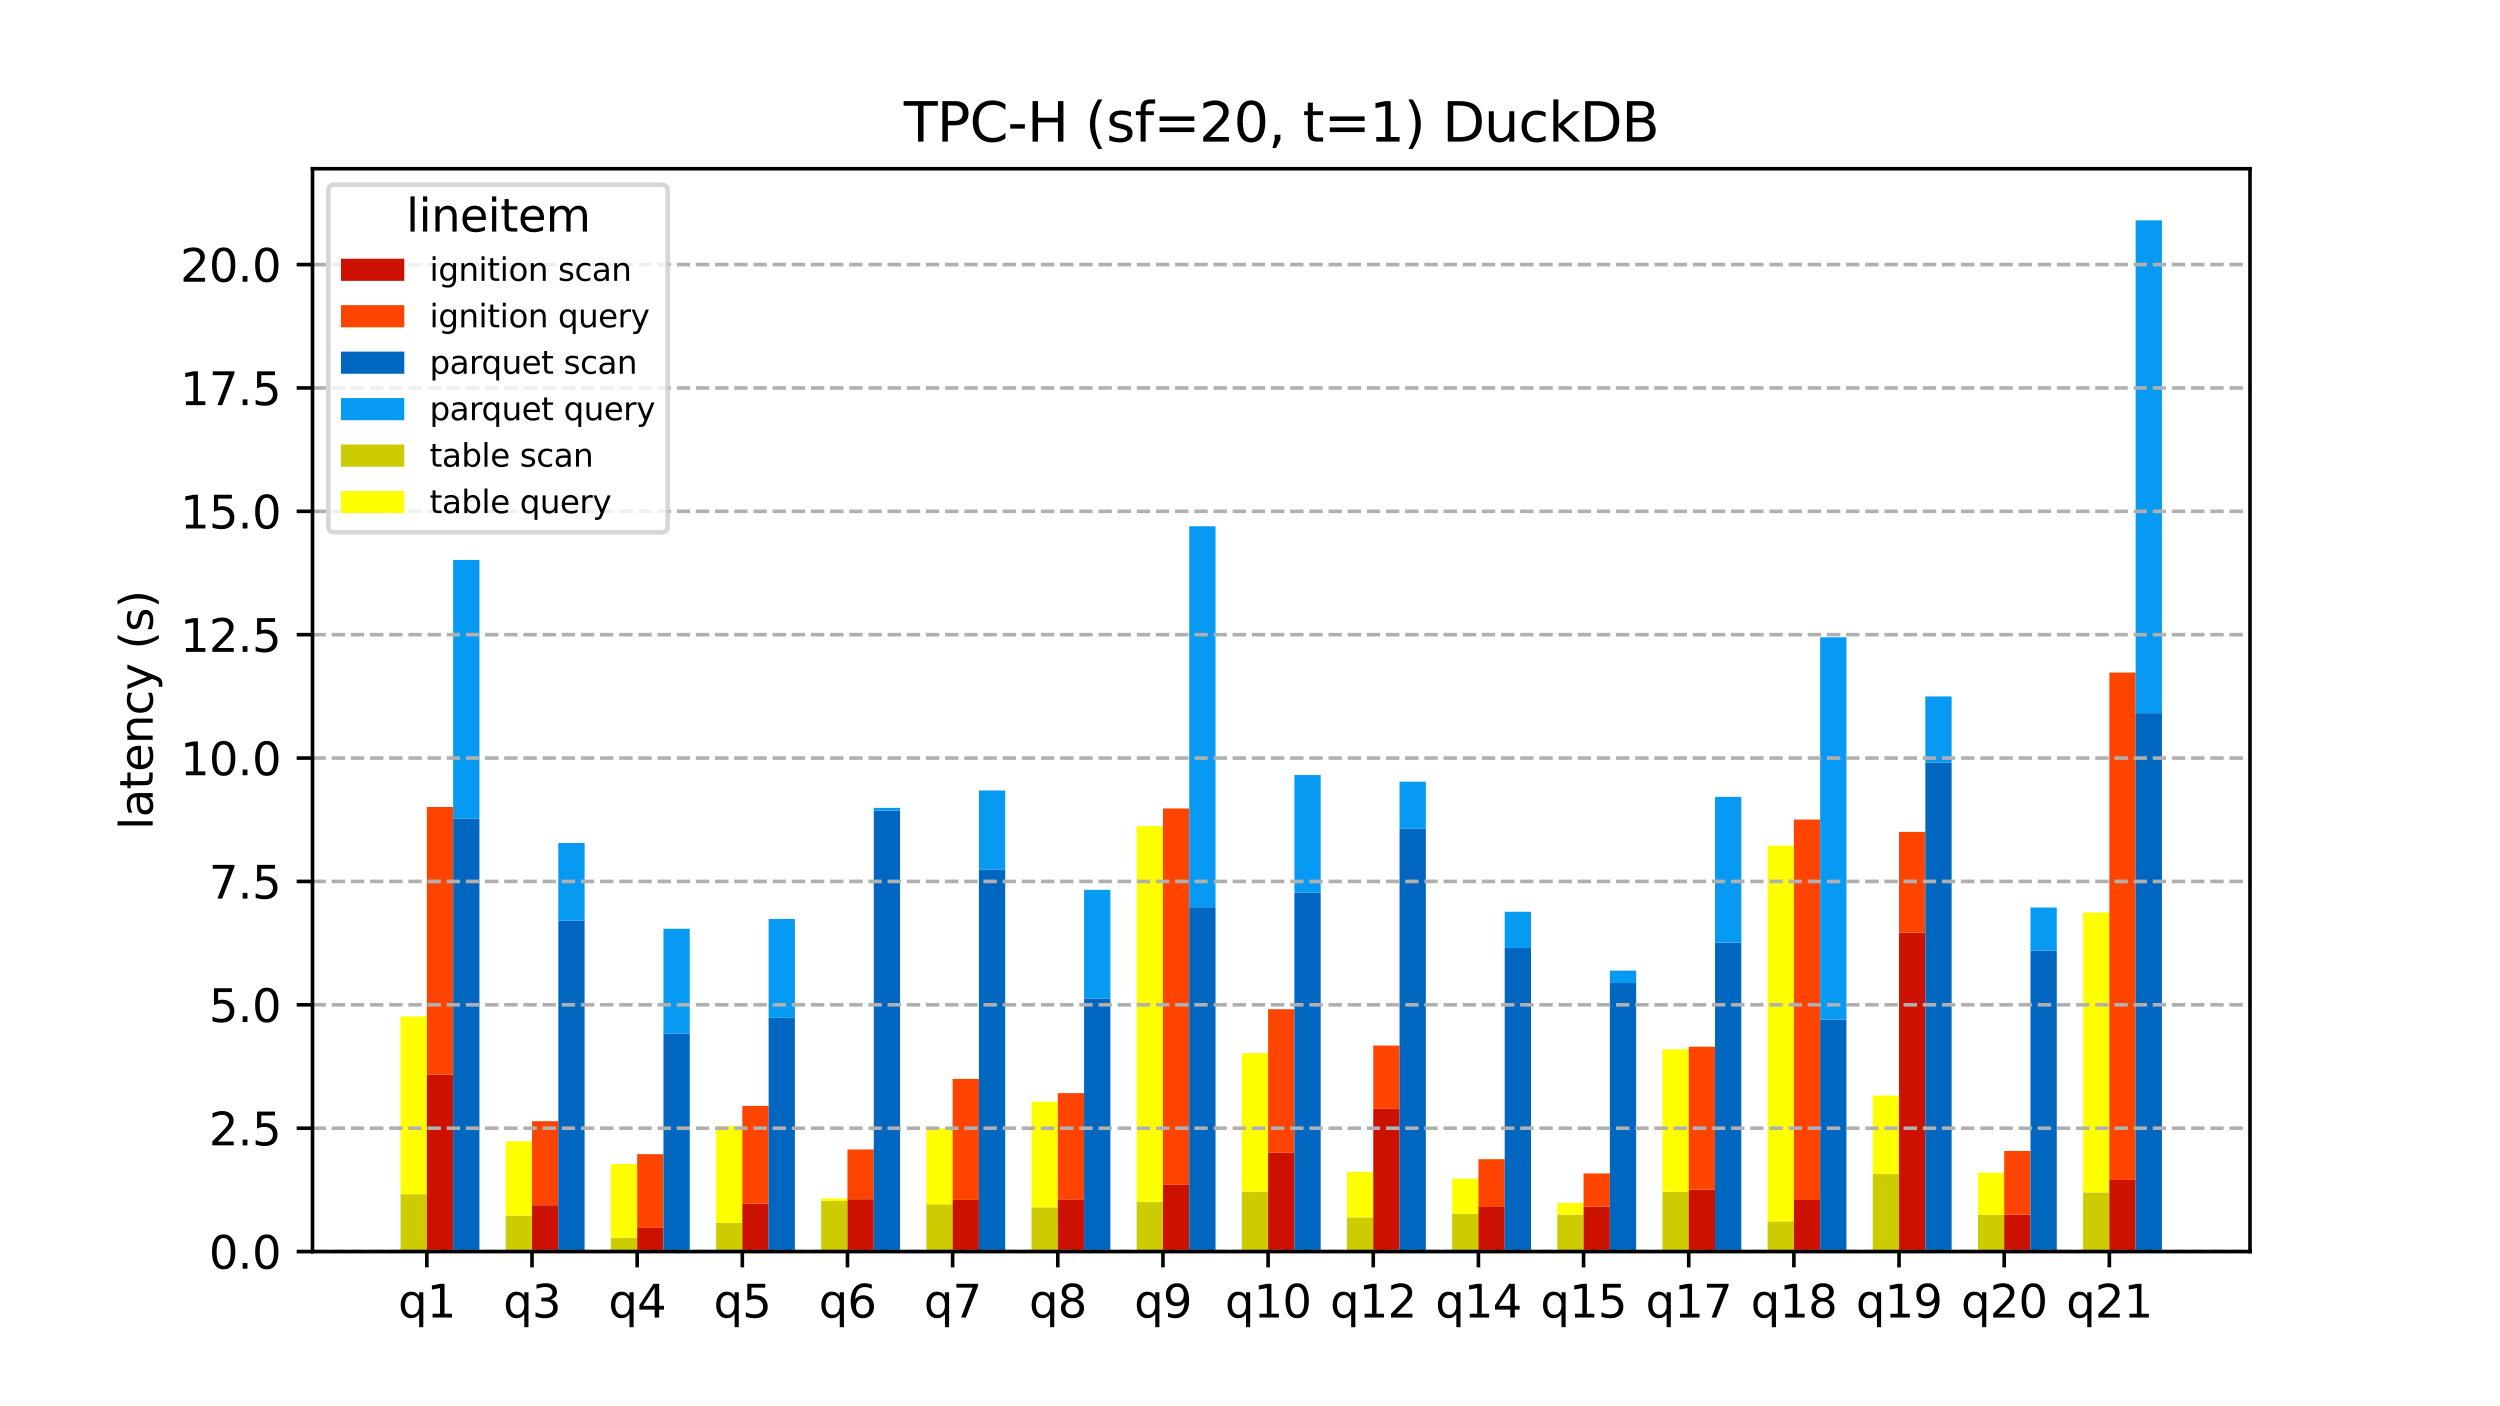 <?xml version="1.0" encoding="utf-8" standalone="no"?>
<!DOCTYPE svg PUBLIC "-//W3C//DTD SVG 1.1//EN"
  "http://www.w3.org/Graphics/SVG/1.1/DTD/svg11.dtd">
<svg xmlns:xlink="http://www.w3.org/1999/xlink" width="552.96pt" height="311.04pt" viewBox="0 0 552.96 311.04" xmlns="http://www.w3.org/2000/svg" version="1.1">
 <defs>
  <style type="text/css">*{stroke-linejoin: round; stroke-linecap: butt}</style>
 </defs>
 <g id="figure_1">
  <g id="patch_1">
   <path d="M 0 311.04 
L 552.96 311.04 
L 552.96 0 
L 0 0 
z
" style="fill: #ffffff"/>
  </g>
  <g id="axes_1">
   <g id="patch_2">
    <path d="M 69.12 276.826 
L 497.664 276.826 
L 497.664 37.325 
L 69.12 37.325 
z
" style="fill: #ffffff"/>
   </g>
   <g id="patch_3">
    <path d="M 88.599 276.826 
L 94.414 276.826 
L 94.414 264.134 
L 88.599 264.134 
z
" clip-path="url(#p390c6ec382)" style="fill: #cccc00"/>
   </g>
   <g id="patch_4">
    <path d="M 111.858 276.826 
L 117.673 276.826 
L 117.673 268.884 
L 111.858 268.884 
z
" clip-path="url(#p390c6ec382)" style="fill: #cccc00"/>
   </g>
   <g id="patch_5">
    <path d="M 135.117 276.826 
L 140.932 276.826 
L 140.932 273.778 
L 135.117 273.778 
z
" clip-path="url(#p390c6ec382)" style="fill: #cccc00"/>
   </g>
   <g id="patch_6">
    <path d="M 158.376 276.826 
L 164.19 276.826 
L 164.19 270.451 
L 158.376 270.451 
z
" clip-path="url(#p390c6ec382)" style="fill: #cccc00"/>
   </g>
   <g id="patch_7">
    <path d="M 181.635 276.826 
L 187.449 276.826 
L 187.449 265.635 
L 181.635 265.635 
z
" clip-path="url(#p390c6ec382)" style="fill: #cccc00"/>
   </g>
   <g id="patch_8">
    <path d="M 204.893 276.826 
L 210.708 276.826 
L 210.708 266.359 
L 204.893 266.359 
z
" clip-path="url(#p390c6ec382)" style="fill: #cccc00"/>
   </g>
   <g id="patch_9">
    <path d="M 228.152 276.826 
L 233.967 276.826 
L 233.967 267.036 
L 228.152 267.036 
z
" clip-path="url(#p390c6ec382)" style="fill: #cccc00"/>
   </g>
   <g id="patch_10">
    <path d="M 251.411 276.826 
L 257.226 276.826 
L 257.226 265.83 
L 251.411 265.83 
z
" clip-path="url(#p390c6ec382)" style="fill: #cccc00"/>
   </g>
   <g id="patch_11">
    <path d="M 274.67 276.826 
L 280.485 276.826 
L 280.485 263.548 
L 274.67 263.548 
z
" clip-path="url(#p390c6ec382)" style="fill: #cccc00"/>
   </g>
   <g id="patch_12">
    <path d="M 297.929 276.826 
L 303.743 276.826 
L 303.743 269.267 
L 297.929 269.267 
z
" clip-path="url(#p390c6ec382)" style="fill: #cccc00"/>
   </g>
   <g id="patch_13">
    <path d="M 321.188 276.826 
L 327.002 276.826 
L 327.002 268.485 
L 321.188 268.485 
z
" clip-path="url(#p390c6ec382)" style="fill: #cccc00"/>
   </g>
   <g id="patch_14">
    <path d="M 344.446 276.826 
L 350.261 276.826 
L 350.261 268.647 
L 344.446 268.647 
z
" clip-path="url(#p390c6ec382)" style="fill: #cccc00"/>
   </g>
   <g id="patch_15">
    <path d="M 367.705 276.826 
L 373.52 276.826 
L 373.52 263.616 
L 367.705 263.616 
z
" clip-path="url(#p390c6ec382)" style="fill: #cccc00"/>
   </g>
   <g id="patch_16">
    <path d="M 390.964 276.826 
L 396.779 276.826 
L 396.779 270.142 
L 390.964 270.142 
z
" clip-path="url(#p390c6ec382)" style="fill: #cccc00"/>
   </g>
   <g id="patch_17">
    <path d="M 414.223 276.826 
L 420.038 276.826 
L 420.038 259.656 
L 414.223 259.656 
z
" clip-path="url(#p390c6ec382)" style="fill: #cccc00"/>
   </g>
   <g id="patch_18">
    <path d="M 437.482 276.826 
L 443.296 276.826 
L 443.296 268.716 
L 437.482 268.716 
z
" clip-path="url(#p390c6ec382)" style="fill: #cccc00"/>
   </g>
   <g id="patch_19">
    <path d="M 460.741 276.826 
L 466.555 276.826 
L 466.555 263.739 
L 460.741 263.739 
z
" clip-path="url(#p390c6ec382)" style="fill: #cccc00"/>
   </g>
   <g id="patch_20">
    <path d="M 88.599 264.134 
L 94.414 264.134 
L 94.414 224.82 
L 88.599 224.82 
z
" clip-path="url(#p390c6ec382)" style="fill: #ffff00"/>
   </g>
   <g id="patch_21">
    <path d="M 111.858 268.884 
L 117.673 268.884 
L 117.673 252.418 
L 111.858 252.418 
z
" clip-path="url(#p390c6ec382)" style="fill: #ffff00"/>
   </g>
   <g id="patch_22">
    <path d="M 135.117 273.778 
L 140.932 273.778 
L 140.932 257.46 
L 135.117 257.46 
z
" clip-path="url(#p390c6ec382)" style="fill: #ffff00"/>
   </g>
   <g id="patch_23">
    <path d="M 158.376 270.451 
L 164.19 270.451 
L 164.19 249.089 
L 158.376 249.089 
z
" clip-path="url(#p390c6ec382)" style="fill: #ffff00"/>
   </g>
   <g id="patch_24">
    <path d="M 181.635 265.635 
L 187.449 265.635 
L 187.449 265.093 
L 181.635 265.093 
z
" clip-path="url(#p390c6ec382)" style="fill: #ffff00"/>
   </g>
   <g id="patch_25">
    <path d="M 204.893 266.359 
L 210.708 266.359 
L 210.708 249.551 
L 204.893 249.551 
z
" clip-path="url(#p390c6ec382)" style="fill: #ffff00"/>
   </g>
   <g id="patch_26">
    <path d="M 228.152 267.036 
L 233.967 267.036 
L 233.967 243.671 
L 228.152 243.671 
z
" clip-path="url(#p390c6ec382)" style="fill: #ffff00"/>
   </g>
   <g id="patch_27">
    <path d="M 251.411 265.83 
L 257.226 265.83 
L 257.226 182.724 
L 251.411 182.724 
z
" clip-path="url(#p390c6ec382)" style="fill: #ffff00"/>
   </g>
   <g id="patch_28">
    <path d="M 274.67 263.548 
L 280.485 263.548 
L 280.485 232.944 
L 274.67 232.944 
z
" clip-path="url(#p390c6ec382)" style="fill: #ffff00"/>
   </g>
   <g id="patch_29">
    <path d="M 297.929 269.267 
L 303.743 269.267 
L 303.743 259.199 
L 297.929 259.199 
z
" clip-path="url(#p390c6ec382)" style="fill: #ffff00"/>
   </g>
   <g id="patch_30">
    <path d="M 321.188 268.485 
L 327.002 268.485 
L 327.002 260.687 
L 321.188 260.687 
z
" clip-path="url(#p390c6ec382)" style="fill: #ffff00"/>
   </g>
   <g id="patch_31">
    <path d="M 344.446 268.647 
L 350.261 268.647 
L 350.261 266.042 
L 344.446 266.042 
z
" clip-path="url(#p390c6ec382)" style="fill: #ffff00"/>
   </g>
   <g id="patch_32">
    <path d="M 367.705 263.616 
L 373.52 263.616 
L 373.52 232.08 
L 367.705 232.08 
z
" clip-path="url(#p390c6ec382)" style="fill: #ffff00"/>
   </g>
   <g id="patch_33">
    <path d="M 390.964 270.142 
L 396.779 270.142 
L 396.779 187.039 
L 390.964 187.039 
z
" clip-path="url(#p390c6ec382)" style="fill: #ffff00"/>
   </g>
   <g id="patch_34">
    <path d="M 414.223 259.656 
L 420.038 259.656 
L 420.038 242.308 
L 414.223 242.308 
z
" clip-path="url(#p390c6ec382)" style="fill: #ffff00"/>
   </g>
   <g id="patch_35">
    <path d="M 437.482 268.716 
L 443.296 268.716 
L 443.296 259.386 
L 437.482 259.386 
z
" clip-path="url(#p390c6ec382)" style="fill: #ffff00"/>
   </g>
   <g id="patch_36">
    <path d="M 460.741 263.739 
L 466.555 263.739 
L 466.555 201.832 
L 460.741 201.832 
z
" clip-path="url(#p390c6ec382)" style="fill: #ffff00"/>
   </g>
   <g id="patch_37">
    <path d="M 94.414 276.826 
L 100.229 276.826 
L 100.229 237.699 
L 94.414 237.699 
z
" clip-path="url(#p390c6ec382)" style="fill: #cc1100"/>
   </g>
   <g id="patch_38">
    <path d="M 117.673 276.826 
L 123.488 276.826 
L 123.488 266.572 
L 117.673 266.572 
z
" clip-path="url(#p390c6ec382)" style="fill: #cc1100"/>
   </g>
   <g id="patch_39">
    <path d="M 140.932 276.826 
L 146.746 276.826 
L 146.746 271.595 
L 140.932 271.595 
z
" clip-path="url(#p390c6ec382)" style="fill: #cc1100"/>
   </g>
   <g id="patch_40">
    <path d="M 164.19 276.826 
L 170.005 276.826 
L 170.005 266.245 
L 164.19 266.245 
z
" clip-path="url(#p390c6ec382)" style="fill: #cc1100"/>
   </g>
   <g id="patch_41">
    <path d="M 187.449 276.826 
L 193.264 276.826 
L 193.264 265.243 
L 187.449 265.243 
z
" clip-path="url(#p390c6ec382)" style="fill: #cc1100"/>
   </g>
   <g id="patch_42">
    <path d="M 210.708 276.826 
L 216.523 276.826 
L 216.523 265.402 
L 210.708 265.402 
z
" clip-path="url(#p390c6ec382)" style="fill: #cc1100"/>
   </g>
   <g id="patch_43">
    <path d="M 233.967 276.826 
L 239.782 276.826 
L 239.782 265.28 
L 233.967 265.28 
z
" clip-path="url(#p390c6ec382)" style="fill: #cc1100"/>
   </g>
   <g id="patch_44">
    <path d="M 257.226 276.826 
L 263.041 276.826 
L 263.041 261.953 
L 257.226 261.953 
z
" clip-path="url(#p390c6ec382)" style="fill: #cc1100"/>
   </g>
   <g id="patch_45">
    <path d="M 280.485 276.826 
L 286.299 276.826 
L 286.299 254.968 
L 280.485 254.968 
z
" clip-path="url(#p390c6ec382)" style="fill: #cc1100"/>
   </g>
   <g id="patch_46">
    <path d="M 303.743 276.826 
L 309.558 276.826 
L 309.558 245.261 
L 303.743 245.261 
z
" clip-path="url(#p390c6ec382)" style="fill: #cc1100"/>
   </g>
   <g id="patch_47">
    <path d="M 327.002 276.826 
L 332.817 276.826 
L 332.817 266.812 
L 327.002 266.812 
z
" clip-path="url(#p390c6ec382)" style="fill: #cc1100"/>
   </g>
   <g id="patch_48">
    <path d="M 350.261 276.826 
L 356.076 276.826 
L 356.076 266.906 
L 350.261 266.906 
z
" clip-path="url(#p390c6ec382)" style="fill: #cc1100"/>
   </g>
   <g id="patch_49">
    <path d="M 373.52 276.826 
L 379.335 276.826 
L 379.335 263.127 
L 373.52 263.127 
z
" clip-path="url(#p390c6ec382)" style="fill: #cc1100"/>
   </g>
   <g id="patch_50">
    <path d="M 396.779 276.826 
L 402.594 276.826 
L 402.594 265.416 
L 396.779 265.416 
z
" clip-path="url(#p390c6ec382)" style="fill: #cc1100"/>
   </g>
   <g id="patch_51">
    <path d="M 420.038 276.826 
L 425.852 276.826 
L 425.852 206.315 
L 420.038 206.315 
z
" clip-path="url(#p390c6ec382)" style="fill: #cc1100"/>
   </g>
   <g id="patch_52">
    <path d="M 443.296 276.826 
L 449.111 276.826 
L 449.111 268.673 
L 443.296 268.673 
z
" clip-path="url(#p390c6ec382)" style="fill: #cc1100"/>
   </g>
   <g id="patch_53">
    <path d="M 466.555 276.826 
L 472.37 276.826 
L 472.37 260.981 
L 466.555 260.981 
z
" clip-path="url(#p390c6ec382)" style="fill: #cc1100"/>
   </g>
   <g id="patch_54">
    <path d="M 94.414 237.699 
L 100.229 237.699 
L 100.229 178.492 
L 94.414 178.492 
z
" clip-path="url(#p390c6ec382)" style="fill: #ff4400"/>
   </g>
   <g id="patch_55">
    <path d="M 117.673 266.572 
L 123.488 266.572 
L 123.488 247.992 
L 117.673 247.992 
z
" clip-path="url(#p390c6ec382)" style="fill: #ff4400"/>
   </g>
   <g id="patch_56">
    <path d="M 140.932 271.595 
L 146.746 271.595 
L 146.746 255.278 
L 140.932 255.278 
z
" clip-path="url(#p390c6ec382)" style="fill: #ff4400"/>
   </g>
   <g id="patch_57">
    <path d="M 164.19 266.245 
L 170.005 266.245 
L 170.005 244.607 
L 164.19 244.607 
z
" clip-path="url(#p390c6ec382)" style="fill: #ff4400"/>
   </g>
   <g id="patch_58">
    <path d="M 187.449 265.243 
L 193.264 265.243 
L 193.264 254.243 
L 187.449 254.243 
z
" clip-path="url(#p390c6ec382)" style="fill: #ff4400"/>
   </g>
   <g id="patch_59">
    <path d="M 210.708 265.402 
L 216.523 265.402 
L 216.523 238.635 
L 210.708 238.635 
z
" clip-path="url(#p390c6ec382)" style="fill: #ff4400"/>
   </g>
   <g id="patch_60">
    <path d="M 233.967 265.28 
L 239.782 265.28 
L 239.782 241.78 
L 233.967 241.78 
z
" clip-path="url(#p390c6ec382)" style="fill: #ff4400"/>
   </g>
   <g id="patch_61">
    <path d="M 257.226 261.953 
L 263.041 261.953 
L 263.041 178.816 
L 257.226 178.816 
z
" clip-path="url(#p390c6ec382)" style="fill: #ff4400"/>
   </g>
   <g id="patch_62">
    <path d="M 280.485 254.968 
L 286.299 254.968 
L 286.299 223.224 
L 280.485 223.224 
z
" clip-path="url(#p390c6ec382)" style="fill: #ff4400"/>
   </g>
   <g id="patch_63">
    <path d="M 303.743 245.261 
L 309.558 245.261 
L 309.558 231.26 
L 303.743 231.26 
z
" clip-path="url(#p390c6ec382)" style="fill: #ff4400"/>
   </g>
   <g id="patch_64">
    <path d="M 327.002 266.812 
L 332.817 266.812 
L 332.817 256.398 
L 327.002 256.398 
z
" clip-path="url(#p390c6ec382)" style="fill: #ff4400"/>
   </g>
   <g id="patch_65">
    <path d="M 350.261 266.906 
L 356.076 266.906 
L 356.076 259.547 
L 350.261 259.547 
z
" clip-path="url(#p390c6ec382)" style="fill: #ff4400"/>
   </g>
   <g id="patch_66">
    <path d="M 373.52 263.127 
L 379.335 263.127 
L 379.335 231.516 
L 373.52 231.516 
z
" clip-path="url(#p390c6ec382)" style="fill: #ff4400"/>
   </g>
   <g id="patch_67">
    <path d="M 396.779 265.416 
L 402.594 265.416 
L 402.594 181.267 
L 396.779 181.267 
z
" clip-path="url(#p390c6ec382)" style="fill: #ff4400"/>
   </g>
   <g id="patch_68">
    <path d="M 420.038 206.315 
L 425.852 206.315 
L 425.852 184.002 
L 420.038 184.002 
z
" clip-path="url(#p390c6ec382)" style="fill: #ff4400"/>
   </g>
   <g id="patch_69">
    <path d="M 443.296 268.673 
L 449.111 268.673 
L 449.111 254.575 
L 443.296 254.575 
z
" clip-path="url(#p390c6ec382)" style="fill: #ff4400"/>
   </g>
   <g id="patch_70">
    <path d="M 466.555 260.981 
L 472.37 260.981 
L 472.37 148.758 
L 466.555 148.758 
z
" clip-path="url(#p390c6ec382)" style="fill: #ff4400"/>
   </g>
   <g id="patch_71">
    <path d="M 100.229 276.826 
L 106.043 276.826 
L 106.043 181.014 
L 100.229 181.014 
z
" clip-path="url(#p390c6ec382)" style="fill: #0067c0"/>
   </g>
   <g id="patch_72">
    <path d="M 123.488 276.826 
L 129.302 276.826 
L 129.302 203.625 
L 123.488 203.625 
z
" clip-path="url(#p390c6ec382)" style="fill: #0067c0"/>
   </g>
   <g id="patch_73">
    <path d="M 146.746 276.826 
L 152.561 276.826 
L 152.561 228.604 
L 146.746 228.604 
z
" clip-path="url(#p390c6ec382)" style="fill: #0067c0"/>
   </g>
   <g id="patch_74">
    <path d="M 170.005 276.826 
L 175.82 276.826 
L 175.82 225.131 
L 170.005 225.131 
z
" clip-path="url(#p390c6ec382)" style="fill: #0067c0"/>
   </g>
   <g id="patch_75">
    <path d="M 193.264 276.826 
L 199.079 276.826 
L 199.079 179.288 
L 193.264 179.288 
z
" clip-path="url(#p390c6ec382)" style="fill: #0067c0"/>
   </g>
   <g id="patch_76">
    <path d="M 216.523 276.826 
L 222.338 276.826 
L 222.338 192.308 
L 216.523 192.308 
z
" clip-path="url(#p390c6ec382)" style="fill: #0067c0"/>
   </g>
   <g id="patch_77">
    <path d="M 239.782 276.826 
L 245.596 276.826 
L 245.596 220.823 
L 239.782 220.823 
z
" clip-path="url(#p390c6ec382)" style="fill: #0067c0"/>
   </g>
   <g id="patch_78">
    <path d="M 263.041 276.826 
L 268.855 276.826 
L 268.855 200.657 
L 263.041 200.657 
z
" clip-path="url(#p390c6ec382)" style="fill: #0067c0"/>
   </g>
   <g id="patch_79">
    <path d="M 286.299 276.826 
L 292.114 276.826 
L 292.114 197.452 
L 286.299 197.452 
z
" clip-path="url(#p390c6ec382)" style="fill: #0067c0"/>
   </g>
   <g id="patch_80">
    <path d="M 309.558 276.826 
L 315.373 276.826 
L 315.373 183.302 
L 309.558 183.302 
z
" clip-path="url(#p390c6ec382)" style="fill: #0067c0"/>
   </g>
   <g id="patch_81">
    <path d="M 332.817 276.826 
L 338.632 276.826 
L 338.632 209.676 
L 332.817 209.676 
z
" clip-path="url(#p390c6ec382)" style="fill: #0067c0"/>
   </g>
   <g id="patch_82">
    <path d="M 356.076 276.826 
L 361.891 276.826 
L 361.891 217.422 
L 356.076 217.422 
z
" clip-path="url(#p390c6ec382)" style="fill: #0067c0"/>
   </g>
   <g id="patch_83">
    <path d="M 379.335 276.826 
L 385.149 276.826 
L 385.149 208.485 
L 379.335 208.485 
z
" clip-path="url(#p390c6ec382)" style="fill: #0067c0"/>
   </g>
   <g id="patch_84">
    <path d="M 402.594 276.826 
L 408.408 276.826 
L 408.408 225.515 
L 402.594 225.515 
z
" clip-path="url(#p390c6ec382)" style="fill: #0067c0"/>
   </g>
   <g id="patch_85">
    <path d="M 425.852 276.826 
L 431.667 276.826 
L 431.667 168.651 
L 425.852 168.651 
z
" clip-path="url(#p390c6ec382)" style="fill: #0067c0"/>
   </g>
   <g id="patch_86">
    <path d="M 449.111 276.826 
L 454.926 276.826 
L 454.926 210.275 
L 449.111 210.275 
z
" clip-path="url(#p390c6ec382)" style="fill: #0067c0"/>
   </g>
   <g id="patch_87">
    <path d="M 472.37 276.826 
L 478.185 276.826 
L 478.185 157.735 
L 472.37 157.735 
z
" clip-path="url(#p390c6ec382)" style="fill: #0067c0"/>
   </g>
   <g id="patch_88">
    <path d="M 100.229 181.014 
L 106.043 181.014 
L 106.043 123.845 
L 100.229 123.845 
z
" clip-path="url(#p390c6ec382)" style="fill: #069af3"/>
   </g>
   <g id="patch_89">
    <path d="M 123.488 203.625 
L 129.302 203.625 
L 129.302 186.46 
L 123.488 186.46 
z
" clip-path="url(#p390c6ec382)" style="fill: #069af3"/>
   </g>
   <g id="patch_90">
    <path d="M 146.746 228.604 
L 152.561 228.604 
L 152.561 205.419 
L 146.746 205.419 
z
" clip-path="url(#p390c6ec382)" style="fill: #069af3"/>
   </g>
   <g id="patch_91">
    <path d="M 170.005 225.131 
L 175.82 225.131 
L 175.82 203.251 
L 170.005 203.251 
z
" clip-path="url(#p390c6ec382)" style="fill: #069af3"/>
   </g>
   <g id="patch_92">
    <path d="M 193.264 179.288 
L 199.079 179.288 
L 199.079 178.687 
L 193.264 178.687 
z
" clip-path="url(#p390c6ec382)" style="fill: #069af3"/>
   </g>
   <g id="patch_93">
    <path d="M 216.523 192.308 
L 222.338 192.308 
L 222.338 174.844 
L 216.523 174.844 
z
" clip-path="url(#p390c6ec382)" style="fill: #069af3"/>
   </g>
   <g id="patch_94">
    <path d="M 239.782 220.823 
L 245.596 220.823 
L 245.596 196.812 
L 239.782 196.812 
z
" clip-path="url(#p390c6ec382)" style="fill: #069af3"/>
   </g>
   <g id="patch_95">
    <path d="M 263.041 200.657 
L 268.855 200.657 
L 268.855 116.401 
L 263.041 116.401 
z
" clip-path="url(#p390c6ec382)" style="fill: #069af3"/>
   </g>
   <g id="patch_96">
    <path d="M 286.299 197.452 
L 292.114 197.452 
L 292.114 171.426 
L 286.299 171.426 
z
" clip-path="url(#p390c6ec382)" style="fill: #069af3"/>
   </g>
   <g id="patch_97">
    <path d="M 309.558 183.302 
L 315.373 183.302 
L 315.373 172.895 
L 309.558 172.895 
z
" clip-path="url(#p390c6ec382)" style="fill: #069af3"/>
   </g>
   <g id="patch_98">
    <path d="M 332.817 209.676 
L 338.632 209.676 
L 338.632 201.663 
L 332.817 201.663 
z
" clip-path="url(#p390c6ec382)" style="fill: #069af3"/>
   </g>
   <g id="patch_99">
    <path d="M 356.076 217.422 
L 361.891 217.422 
L 361.891 214.68 
L 356.076 214.68 
z
" clip-path="url(#p390c6ec382)" style="fill: #069af3"/>
   </g>
   <g id="patch_100">
    <path d="M 379.335 208.485 
L 385.149 208.485 
L 385.149 176.253 
L 379.335 176.253 
z
" clip-path="url(#p390c6ec382)" style="fill: #069af3"/>
   </g>
   <g id="patch_101">
    <path d="M 402.594 225.515 
L 408.408 225.515 
L 408.408 140.961 
L 402.594 140.961 
z
" clip-path="url(#p390c6ec382)" style="fill: #069af3"/>
   </g>
   <g id="patch_102">
    <path d="M 425.852 168.651 
L 431.667 168.651 
L 431.667 154.038 
L 425.852 154.038 
z
" clip-path="url(#p390c6ec382)" style="fill: #069af3"/>
   </g>
   <g id="patch_103">
    <path d="M 449.111 210.275 
L 454.926 210.275 
L 454.926 200.724 
L 449.111 200.724 
z
" clip-path="url(#p390c6ec382)" style="fill: #069af3"/>
   </g>
   <g id="patch_104">
    <path d="M 472.37 157.735 
L 478.185 157.735 
L 478.185 48.73 
L 472.37 48.73 
z
" clip-path="url(#p390c6ec382)" style="fill: #069af3"/>
   </g>
   <g id="matplotlib.axis_1">
    <g id="xtick_1">
     <g id="line2d_1">
      <defs>
       <path id="m0e9846481b" d="M 0 0 
L 0 3.5 
" style="stroke: #000000; stroke-width: 0.8"/>
      </defs>
      <g>
       <use xlink:href="#m0e9846481b" x="94.414" y="276.826" style="stroke: #000000; stroke-width: 0.8"/>
      </g>
     </g>
     <g id="text_1">
      <!-- q1 -->
      <g transform="translate(88.059 291.424) scale(0.1 -0.1)">
       <defs>
        <path id="DejaVuSans-71" d="M 947 1747 
Q 947 1113 1208 752 
Q 1469 391 1925 391 
Q 2381 391 2643 752 
Q 2906 1113 2906 1747 
Q 2906 2381 2643 2742 
Q 2381 3103 1925 3103 
Q 1469 3103 1208 2742 
Q 947 2381 947 1747 
z
M 2906 525 
Q 2725 213 2448 61 
Q 2172 -91 1784 -91 
Q 1150 -91 751 415 
Q 353 922 353 1747 
Q 353 2572 751 3078 
Q 1150 3584 1784 3584 
Q 2172 3584 2448 3432 
Q 2725 3281 2906 2969 
L 2906 3500 
L 3481 3500 
L 3481 -1331 
L 2906 -1331 
L 2906 525 
z
" transform="scale(0.016)"/>
        <path id="DejaVuSans-31" d="M 794 531 
L 1825 531 
L 1825 4091 
L 703 3866 
L 703 4441 
L 1819 4666 
L 2450 4666 
L 2450 531 
L 3481 531 
L 3481 0 
L 794 0 
L 794 531 
z
" transform="scale(0.016)"/>
       </defs>
       <use xlink:href="#DejaVuSans-71"/>
       <use xlink:href="#DejaVuSans-31" x="63.477"/>
      </g>
     </g>
    </g>
    <g id="xtick_2">
     <g id="line2d_2">
      <g>
       <use xlink:href="#m0e9846481b" x="117.673" y="276.826" style="stroke: #000000; stroke-width: 0.8"/>
      </g>
     </g>
     <g id="text_2">
      <!-- q3 -->
      <g transform="translate(111.317 291.424) scale(0.1 -0.1)">
       <defs>
        <path id="DejaVuSans-33" d="M 2597 2516 
Q 3050 2419 3304 2112 
Q 3559 1806 3559 1356 
Q 3559 666 3084 287 
Q 2609 -91 1734 -91 
Q 1441 -91 1130 -33 
Q 819 25 488 141 
L 488 750 
Q 750 597 1062 519 
Q 1375 441 1716 441 
Q 2309 441 2620 675 
Q 2931 909 2931 1356 
Q 2931 1769 2642 2001 
Q 2353 2234 1838 2234 
L 1294 2234 
L 1294 2753 
L 1863 2753 
Q 2328 2753 2575 2939 
Q 2822 3125 2822 3475 
Q 2822 3834 2567 4026 
Q 2313 4219 1838 4219 
Q 1578 4219 1281 4162 
Q 984 4106 628 3988 
L 628 4550 
Q 988 4650 1302 4700 
Q 1616 4750 1894 4750 
Q 2613 4750 3031 4423 
Q 3450 4097 3450 3541 
Q 3450 3153 3228 2886 
Q 3006 2619 2597 2516 
z
" transform="scale(0.016)"/>
       </defs>
       <use xlink:href="#DejaVuSans-71"/>
       <use xlink:href="#DejaVuSans-33" x="63.477"/>
      </g>
     </g>
    </g>
    <g id="xtick_3">
     <g id="line2d_3">
      <g>
       <use xlink:href="#m0e9846481b" x="140.932" y="276.826" style="stroke: #000000; stroke-width: 0.8"/>
      </g>
     </g>
     <g id="text_3">
      <!-- q4 -->
      <g transform="translate(134.576 291.424) scale(0.1 -0.1)">
       <defs>
        <path id="DejaVuSans-34" d="M 2419 4116 
L 825 1625 
L 2419 1625 
L 2419 4116 
z
M 2253 4666 
L 3047 4666 
L 3047 1625 
L 3713 1625 
L 3713 1100 
L 3047 1100 
L 3047 0 
L 2419 0 
L 2419 1100 
L 313 1100 
L 313 1709 
L 2253 4666 
z
" transform="scale(0.016)"/>
       </defs>
       <use xlink:href="#DejaVuSans-71"/>
       <use xlink:href="#DejaVuSans-34" x="63.477"/>
      </g>
     </g>
    </g>
    <g id="xtick_4">
     <g id="line2d_4">
      <g>
       <use xlink:href="#m0e9846481b" x="164.19" y="276.826" style="stroke: #000000; stroke-width: 0.8"/>
      </g>
     </g>
     <g id="text_4">
      <!-- q5 -->
      <g transform="translate(157.835 291.424) scale(0.1 -0.1)">
       <defs>
        <path id="DejaVuSans-35" d="M 691 4666 
L 3169 4666 
L 3169 4134 
L 1269 4134 
L 1269 2991 
Q 1406 3038 1543 3061 
Q 1681 3084 1819 3084 
Q 2600 3084 3056 2656 
Q 3513 2228 3513 1497 
Q 3513 744 3044 326 
Q 2575 -91 1722 -91 
Q 1428 -91 1123 -41 
Q 819 9 494 109 
L 494 744 
Q 775 591 1075 516 
Q 1375 441 1709 441 
Q 2250 441 2565 725 
Q 2881 1009 2881 1497 
Q 2881 1984 2565 2268 
Q 2250 2553 1709 2553 
Q 1456 2553 1204 2497 
Q 953 2441 691 2322 
L 691 4666 
z
" transform="scale(0.016)"/>
       </defs>
       <use xlink:href="#DejaVuSans-71"/>
       <use xlink:href="#DejaVuSans-35" x="63.477"/>
      </g>
     </g>
    </g>
    <g id="xtick_5">
     <g id="line2d_5">
      <g>
       <use xlink:href="#m0e9846481b" x="187.449" y="276.826" style="stroke: #000000; stroke-width: 0.8"/>
      </g>
     </g>
     <g id="text_5">
      <!-- q6 -->
      <g transform="translate(181.094 291.424) scale(0.1 -0.1)">
       <defs>
        <path id="DejaVuSans-36" d="M 2113 2584 
Q 1688 2584 1439 2293 
Q 1191 2003 1191 1497 
Q 1191 994 1439 701 
Q 1688 409 2113 409 
Q 2538 409 2786 701 
Q 3034 994 3034 1497 
Q 3034 2003 2786 2293 
Q 2538 2584 2113 2584 
z
M 3366 4563 
L 3366 3988 
Q 3128 4100 2886 4159 
Q 2644 4219 2406 4219 
Q 1781 4219 1451 3797 
Q 1122 3375 1075 2522 
Q 1259 2794 1537 2939 
Q 1816 3084 2150 3084 
Q 2853 3084 3261 2657 
Q 3669 2231 3669 1497 
Q 3669 778 3244 343 
Q 2819 -91 2113 -91 
Q 1303 -91 875 529 
Q 447 1150 447 2328 
Q 447 3434 972 4092 
Q 1497 4750 2381 4750 
Q 2619 4750 2861 4703 
Q 3103 4656 3366 4563 
z
" transform="scale(0.016)"/>
       </defs>
       <use xlink:href="#DejaVuSans-71"/>
       <use xlink:href="#DejaVuSans-36" x="63.477"/>
      </g>
     </g>
    </g>
    <g id="xtick_6">
     <g id="line2d_6">
      <g>
       <use xlink:href="#m0e9846481b" x="210.708" y="276.826" style="stroke: #000000; stroke-width: 0.8"/>
      </g>
     </g>
     <g id="text_6">
      <!-- q7 -->
      <g transform="translate(204.353 291.424) scale(0.1 -0.1)">
       <defs>
        <path id="DejaVuSans-37" d="M 525 4666 
L 3525 4666 
L 3525 4397 
L 1831 0 
L 1172 0 
L 2766 4134 
L 525 4134 
L 525 4666 
z
" transform="scale(0.016)"/>
       </defs>
       <use xlink:href="#DejaVuSans-71"/>
       <use xlink:href="#DejaVuSans-37" x="63.477"/>
      </g>
     </g>
    </g>
    <g id="xtick_7">
     <g id="line2d_7">
      <g>
       <use xlink:href="#m0e9846481b" x="233.967" y="276.826" style="stroke: #000000; stroke-width: 0.8"/>
      </g>
     </g>
     <g id="text_7">
      <!-- q8 -->
      <g transform="translate(227.612 291.424) scale(0.1 -0.1)">
       <defs>
        <path id="DejaVuSans-38" d="M 2034 2216 
Q 1584 2216 1326 1975 
Q 1069 1734 1069 1313 
Q 1069 891 1326 650 
Q 1584 409 2034 409 
Q 2484 409 2743 651 
Q 3003 894 3003 1313 
Q 3003 1734 2745 1975 
Q 2488 2216 2034 2216 
z
M 1403 2484 
Q 997 2584 770 2862 
Q 544 3141 544 3541 
Q 544 4100 942 4425 
Q 1341 4750 2034 4750 
Q 2731 4750 3128 4425 
Q 3525 4100 3525 3541 
Q 3525 3141 3298 2862 
Q 3072 2584 2669 2484 
Q 3125 2378 3379 2068 
Q 3634 1759 3634 1313 
Q 3634 634 3220 271 
Q 2806 -91 2034 -91 
Q 1263 -91 848 271 
Q 434 634 434 1313 
Q 434 1759 690 2068 
Q 947 2378 1403 2484 
z
M 1172 3481 
Q 1172 3119 1398 2916 
Q 1625 2713 2034 2713 
Q 2441 2713 2670 2916 
Q 2900 3119 2900 3481 
Q 2900 3844 2670 4047 
Q 2441 4250 2034 4250 
Q 1625 4250 1398 4047 
Q 1172 3844 1172 3481 
z
" transform="scale(0.016)"/>
       </defs>
       <use xlink:href="#DejaVuSans-71"/>
       <use xlink:href="#DejaVuSans-38" x="63.477"/>
      </g>
     </g>
    </g>
    <g id="xtick_8">
     <g id="line2d_8">
      <g>
       <use xlink:href="#m0e9846481b" x="257.226" y="276.826" style="stroke: #000000; stroke-width: 0.8"/>
      </g>
     </g>
     <g id="text_8">
      <!-- q9 -->
      <g transform="translate(250.87 291.424) scale(0.1 -0.1)">
       <defs>
        <path id="DejaVuSans-39" d="M 703 97 
L 703 672 
Q 941 559 1184 500 
Q 1428 441 1663 441 
Q 2288 441 2617 861 
Q 2947 1281 2994 2138 
Q 2813 1869 2534 1725 
Q 2256 1581 1919 1581 
Q 1219 1581 811 2004 
Q 403 2428 403 3163 
Q 403 3881 828 4315 
Q 1253 4750 1959 4750 
Q 2769 4750 3195 4129 
Q 3622 3509 3622 2328 
Q 3622 1225 3098 567 
Q 2575 -91 1691 -91 
Q 1453 -91 1209 -44 
Q 966 3 703 97 
z
M 1959 2075 
Q 2384 2075 2632 2365 
Q 2881 2656 2881 3163 
Q 2881 3666 2632 3958 
Q 2384 4250 1959 4250 
Q 1534 4250 1286 3958 
Q 1038 3666 1038 3163 
Q 1038 2656 1286 2365 
Q 1534 2075 1959 2075 
z
" transform="scale(0.016)"/>
       </defs>
       <use xlink:href="#DejaVuSans-71"/>
       <use xlink:href="#DejaVuSans-39" x="63.477"/>
      </g>
     </g>
    </g>
    <g id="xtick_9">
     <g id="line2d_9">
      <g>
       <use xlink:href="#m0e9846481b" x="280.485" y="276.826" style="stroke: #000000; stroke-width: 0.8"/>
      </g>
     </g>
     <g id="text_9">
      <!-- q10 -->
      <g transform="translate(270.948 291.424) scale(0.1 -0.1)">
       <defs>
        <path id="DejaVuSans-30" d="M 2034 4250 
Q 1547 4250 1301 3770 
Q 1056 3291 1056 2328 
Q 1056 1369 1301 889 
Q 1547 409 2034 409 
Q 2525 409 2770 889 
Q 3016 1369 3016 2328 
Q 3016 3291 2770 3770 
Q 2525 4250 2034 4250 
z
M 2034 4750 
Q 2819 4750 3233 4129 
Q 3647 3509 3647 2328 
Q 3647 1150 3233 529 
Q 2819 -91 2034 -91 
Q 1250 -91 836 529 
Q 422 1150 422 2328 
Q 422 3509 836 4129 
Q 1250 4750 2034 4750 
z
" transform="scale(0.016)"/>
       </defs>
       <use xlink:href="#DejaVuSans-71"/>
       <use xlink:href="#DejaVuSans-31" x="63.477"/>
       <use xlink:href="#DejaVuSans-30" x="127.1"/>
      </g>
     </g>
    </g>
    <g id="xtick_10">
     <g id="line2d_10">
      <g>
       <use xlink:href="#m0e9846481b" x="303.743" y="276.826" style="stroke: #000000; stroke-width: 0.8"/>
      </g>
     </g>
     <g id="text_10">
      <!-- q12 -->
      <g transform="translate(294.207 291.424) scale(0.1 -0.1)">
       <defs>
        <path id="DejaVuSans-32" d="M 1228 531 
L 3431 531 
L 3431 0 
L 469 0 
L 469 531 
Q 828 903 1448 1529 
Q 2069 2156 2228 2338 
Q 2531 2678 2651 2914 
Q 2772 3150 2772 3378 
Q 2772 3750 2511 3984 
Q 2250 4219 1831 4219 
Q 1534 4219 1204 4116 
Q 875 4013 500 3803 
L 500 4441 
Q 881 4594 1212 4672 
Q 1544 4750 1819 4750 
Q 2544 4750 2975 4387 
Q 3406 4025 3406 3419 
Q 3406 3131 3298 2873 
Q 3191 2616 2906 2266 
Q 2828 2175 2409 1742 
Q 1991 1309 1228 531 
z
" transform="scale(0.016)"/>
       </defs>
       <use xlink:href="#DejaVuSans-71"/>
       <use xlink:href="#DejaVuSans-31" x="63.477"/>
       <use xlink:href="#DejaVuSans-32" x="127.1"/>
      </g>
     </g>
    </g>
    <g id="xtick_11">
     <g id="line2d_11">
      <g>
       <use xlink:href="#m0e9846481b" x="327.002" y="276.826" style="stroke: #000000; stroke-width: 0.8"/>
      </g>
     </g>
     <g id="text_11">
      <!-- q14 -->
      <g transform="translate(317.466 291.424) scale(0.1 -0.1)">
       <use xlink:href="#DejaVuSans-71"/>
       <use xlink:href="#DejaVuSans-31" x="63.477"/>
       <use xlink:href="#DejaVuSans-34" x="127.1"/>
      </g>
     </g>
    </g>
    <g id="xtick_12">
     <g id="line2d_12">
      <g>
       <use xlink:href="#m0e9846481b" x="350.261" y="276.826" style="stroke: #000000; stroke-width: 0.8"/>
      </g>
     </g>
     <g id="text_12">
      <!-- q15 -->
      <g transform="translate(340.724 291.424) scale(0.1 -0.1)">
       <use xlink:href="#DejaVuSans-71"/>
       <use xlink:href="#DejaVuSans-31" x="63.477"/>
       <use xlink:href="#DejaVuSans-35" x="127.1"/>
      </g>
     </g>
    </g>
    <g id="xtick_13">
     <g id="line2d_13">
      <g>
       <use xlink:href="#m0e9846481b" x="373.52" y="276.826" style="stroke: #000000; stroke-width: 0.8"/>
      </g>
     </g>
     <g id="text_13">
      <!-- q17 -->
      <g transform="translate(363.983 291.424) scale(0.1 -0.1)">
       <use xlink:href="#DejaVuSans-71"/>
       <use xlink:href="#DejaVuSans-31" x="63.477"/>
       <use xlink:href="#DejaVuSans-37" x="127.1"/>
      </g>
     </g>
    </g>
    <g id="xtick_14">
     <g id="line2d_14">
      <g>
       <use xlink:href="#m0e9846481b" x="396.779" y="276.826" style="stroke: #000000; stroke-width: 0.8"/>
      </g>
     </g>
     <g id="text_14">
      <!-- q18 -->
      <g transform="translate(387.242 291.424) scale(0.1 -0.1)">
       <use xlink:href="#DejaVuSans-71"/>
       <use xlink:href="#DejaVuSans-31" x="63.477"/>
       <use xlink:href="#DejaVuSans-38" x="127.1"/>
      </g>
     </g>
    </g>
    <g id="xtick_15">
     <g id="line2d_15">
      <g>
       <use xlink:href="#m0e9846481b" x="420.038" y="276.826" style="stroke: #000000; stroke-width: 0.8"/>
      </g>
     </g>
     <g id="text_15">
      <!-- q19 -->
      <g transform="translate(410.501 291.424) scale(0.1 -0.1)">
       <use xlink:href="#DejaVuSans-71"/>
       <use xlink:href="#DejaVuSans-31" x="63.477"/>
       <use xlink:href="#DejaVuSans-39" x="127.1"/>
      </g>
     </g>
    </g>
    <g id="xtick_16">
     <g id="line2d_16">
      <g>
       <use xlink:href="#m0e9846481b" x="443.296" y="276.826" style="stroke: #000000; stroke-width: 0.8"/>
      </g>
     </g>
     <g id="text_16">
      <!-- q20 -->
      <g transform="translate(433.76 291.424) scale(0.1 -0.1)">
       <use xlink:href="#DejaVuSans-71"/>
       <use xlink:href="#DejaVuSans-32" x="63.477"/>
       <use xlink:href="#DejaVuSans-30" x="127.1"/>
      </g>
     </g>
    </g>
    <g id="xtick_17">
     <g id="line2d_17">
      <g>
       <use xlink:href="#m0e9846481b" x="466.555" y="276.826" style="stroke: #000000; stroke-width: 0.8"/>
      </g>
     </g>
     <g id="text_17">
      <!-- q21 -->
      <g transform="translate(457.019 291.424) scale(0.1 -0.1)">
       <use xlink:href="#DejaVuSans-71"/>
       <use xlink:href="#DejaVuSans-32" x="63.477"/>
       <use xlink:href="#DejaVuSans-31" x="127.1"/>
      </g>
     </g>
    </g>
   </g>
   <g id="matplotlib.axis_2">
    <g id="ytick_1">
     <g id="line2d_18">
      <path d="M 69.12 276.826 
L 497.664 276.826 
" clip-path="url(#p390c6ec382)" style="fill: none; stroke-dasharray: 2.96,1.28; stroke-dashoffset: 0; stroke: #b0b0b0; stroke-width: 0.8"/>
     </g>
     <g id="line2d_19">
      <defs>
       <path id="mdec8ecd3e6" d="M 0 0 
L -3.5 0 
" style="stroke: #000000; stroke-width: 0.8"/>
      </defs>
      <g>
       <use xlink:href="#mdec8ecd3e6" x="69.12" y="276.826" style="stroke: #000000; stroke-width: 0.8"/>
      </g>
     </g>
     <g id="text_18">
      <!-- 0.0 -->
      <g transform="translate(46.217 280.625) scale(0.1 -0.1)">
       <defs>
        <path id="DejaVuSans-2e" d="M 684 794 
L 1344 794 
L 1344 0 
L 684 0 
L 684 794 
z
" transform="scale(0.016)"/>
       </defs>
       <use xlink:href="#DejaVuSans-30"/>
       <use xlink:href="#DejaVuSans-2e" x="63.623"/>
       <use xlink:href="#DejaVuSans-30" x="95.41"/>
      </g>
     </g>
    </g>
    <g id="ytick_2">
     <g id="line2d_20">
      <path d="M 69.12 249.537 
L 497.664 249.537 
" clip-path="url(#p390c6ec382)" style="fill: none; stroke-dasharray: 2.96,1.28; stroke-dashoffset: 0; stroke: #b0b0b0; stroke-width: 0.8"/>
     </g>
     <g id="line2d_21">
      <g>
       <use xlink:href="#mdec8ecd3e6" x="69.12" y="249.537" style="stroke: #000000; stroke-width: 0.8"/>
      </g>
     </g>
     <g id="text_19">
      <!-- 2.5 -->
      <g transform="translate(46.217 253.336) scale(0.1 -0.1)">
       <use xlink:href="#DejaVuSans-32"/>
       <use xlink:href="#DejaVuSans-2e" x="63.623"/>
       <use xlink:href="#DejaVuSans-35" x="95.41"/>
      </g>
     </g>
    </g>
    <g id="ytick_3">
     <g id="line2d_22">
      <path d="M 69.12 222.248 
L 497.664 222.248 
" clip-path="url(#p390c6ec382)" style="fill: none; stroke-dasharray: 2.96,1.28; stroke-dashoffset: 0; stroke: #b0b0b0; stroke-width: 0.8"/>
     </g>
     <g id="line2d_23">
      <g>
       <use xlink:href="#mdec8ecd3e6" x="69.12" y="222.248" style="stroke: #000000; stroke-width: 0.8"/>
      </g>
     </g>
     <g id="text_20">
      <!-- 5.0 -->
      <g transform="translate(46.217 226.048) scale(0.1 -0.1)">
       <use xlink:href="#DejaVuSans-35"/>
       <use xlink:href="#DejaVuSans-2e" x="63.623"/>
       <use xlink:href="#DejaVuSans-30" x="95.41"/>
      </g>
     </g>
    </g>
    <g id="ytick_4">
     <g id="line2d_24">
      <path d="M 69.12 194.96 
L 497.664 194.96 
" clip-path="url(#p390c6ec382)" style="fill: none; stroke-dasharray: 2.96,1.28; stroke-dashoffset: 0; stroke: #b0b0b0; stroke-width: 0.8"/>
     </g>
     <g id="line2d_25">
      <g>
       <use xlink:href="#mdec8ecd3e6" x="69.12" y="194.96" style="stroke: #000000; stroke-width: 0.8"/>
      </g>
     </g>
     <g id="text_21">
      <!-- 7.5 -->
      <g transform="translate(46.217 198.759) scale(0.1 -0.1)">
       <use xlink:href="#DejaVuSans-37"/>
       <use xlink:href="#DejaVuSans-2e" x="63.623"/>
       <use xlink:href="#DejaVuSans-35" x="95.41"/>
      </g>
     </g>
    </g>
    <g id="ytick_5">
     <g id="line2d_26">
      <path d="M 69.12 167.671 
L 497.664 167.671 
" clip-path="url(#p390c6ec382)" style="fill: none; stroke-dasharray: 2.96,1.28; stroke-dashoffset: 0; stroke: #b0b0b0; stroke-width: 0.8"/>
     </g>
     <g id="line2d_27">
      <g>
       <use xlink:href="#mdec8ecd3e6" x="69.12" y="167.671" style="stroke: #000000; stroke-width: 0.8"/>
      </g>
     </g>
     <g id="text_22">
      <!-- 10.0 -->
      <g transform="translate(39.854 171.47) scale(0.1 -0.1)">
       <use xlink:href="#DejaVuSans-31"/>
       <use xlink:href="#DejaVuSans-30" x="63.623"/>
       <use xlink:href="#DejaVuSans-2e" x="127.246"/>
       <use xlink:href="#DejaVuSans-30" x="159.033"/>
      </g>
     </g>
    </g>
    <g id="ytick_6">
     <g id="line2d_28">
      <path d="M 69.12 140.382 
L 497.664 140.382 
" clip-path="url(#p390c6ec382)" style="fill: none; stroke-dasharray: 2.96,1.28; stroke-dashoffset: 0; stroke: #b0b0b0; stroke-width: 0.8"/>
     </g>
     <g id="line2d_29">
      <g>
       <use xlink:href="#mdec8ecd3e6" x="69.12" y="140.382" style="stroke: #000000; stroke-width: 0.8"/>
      </g>
     </g>
     <g id="text_23">
      <!-- 12.5 -->
      <g transform="translate(39.854 144.182) scale(0.1 -0.1)">
       <use xlink:href="#DejaVuSans-31"/>
       <use xlink:href="#DejaVuSans-32" x="63.623"/>
       <use xlink:href="#DejaVuSans-2e" x="127.246"/>
       <use xlink:href="#DejaVuSans-35" x="159.033"/>
      </g>
     </g>
    </g>
    <g id="ytick_7">
     <g id="line2d_30">
      <path d="M 69.12 113.094 
L 497.664 113.094 
" clip-path="url(#p390c6ec382)" style="fill: none; stroke-dasharray: 2.96,1.28; stroke-dashoffset: 0; stroke: #b0b0b0; stroke-width: 0.8"/>
     </g>
     <g id="line2d_31">
      <g>
       <use xlink:href="#mdec8ecd3e6" x="69.12" y="113.094" style="stroke: #000000; stroke-width: 0.8"/>
      </g>
     </g>
     <g id="text_24">
      <!-- 15.0 -->
      <g transform="translate(39.854 116.893) scale(0.1 -0.1)">
       <use xlink:href="#DejaVuSans-31"/>
       <use xlink:href="#DejaVuSans-35" x="63.623"/>
       <use xlink:href="#DejaVuSans-2e" x="127.246"/>
       <use xlink:href="#DejaVuSans-30" x="159.033"/>
      </g>
     </g>
    </g>
    <g id="ytick_8">
     <g id="line2d_32">
      <path d="M 69.12 85.805 
L 497.664 85.805 
" clip-path="url(#p390c6ec382)" style="fill: none; stroke-dasharray: 2.96,1.28; stroke-dashoffset: 0; stroke: #b0b0b0; stroke-width: 0.8"/>
     </g>
     <g id="line2d_33">
      <g>
       <use xlink:href="#mdec8ecd3e6" x="69.12" y="85.805" style="stroke: #000000; stroke-width: 0.8"/>
      </g>
     </g>
     <g id="text_25">
      <!-- 17.5 -->
      <g transform="translate(39.854 89.604) scale(0.1 -0.1)">
       <use xlink:href="#DejaVuSans-31"/>
       <use xlink:href="#DejaVuSans-37" x="63.623"/>
       <use xlink:href="#DejaVuSans-2e" x="127.246"/>
       <use xlink:href="#DejaVuSans-35" x="159.033"/>
      </g>
     </g>
    </g>
    <g id="ytick_9">
     <g id="line2d_34">
      <path d="M 69.12 58.517 
L 497.664 58.517 
" clip-path="url(#p390c6ec382)" style="fill: none; stroke-dasharray: 2.96,1.28; stroke-dashoffset: 0; stroke: #b0b0b0; stroke-width: 0.8"/>
     </g>
     <g id="line2d_35">
      <g>
       <use xlink:href="#mdec8ecd3e6" x="69.12" y="58.517" style="stroke: #000000; stroke-width: 0.8"/>
      </g>
     </g>
     <g id="text_26">
      <!-- 20.0 -->
      <g transform="translate(39.854 62.316) scale(0.1 -0.1)">
       <use xlink:href="#DejaVuSans-32"/>
       <use xlink:href="#DejaVuSans-30" x="63.623"/>
       <use xlink:href="#DejaVuSans-2e" x="127.246"/>
       <use xlink:href="#DejaVuSans-30" x="159.033"/>
      </g>
     </g>
    </g>
    <g id="text_27">
     <!-- latency (s) -->
     <g transform="translate(33.775 183.538) rotate(-90) scale(0.1 -0.1)">
      <defs>
       <path id="DejaVuSans-6c" d="M 603 4863 
L 1178 4863 
L 1178 0 
L 603 0 
L 603 4863 
z
" transform="scale(0.016)"/>
       <path id="DejaVuSans-61" d="M 2194 1759 
Q 1497 1759 1228 1600 
Q 959 1441 959 1056 
Q 959 750 1161 570 
Q 1363 391 1709 391 
Q 2188 391 2477 730 
Q 2766 1069 2766 1631 
L 2766 1759 
L 2194 1759 
z
M 3341 1997 
L 3341 0 
L 2766 0 
L 2766 531 
Q 2569 213 2275 61 
Q 1981 -91 1556 -91 
Q 1019 -91 701 211 
Q 384 513 384 1019 
Q 384 1609 779 1909 
Q 1175 2209 1959 2209 
L 2766 2209 
L 2766 2266 
Q 2766 2663 2505 2880 
Q 2244 3097 1772 3097 
Q 1472 3097 1187 3025 
Q 903 2953 641 2809 
L 641 3341 
Q 956 3463 1253 3523 
Q 1550 3584 1831 3584 
Q 2591 3584 2966 3190 
Q 3341 2797 3341 1997 
z
" transform="scale(0.016)"/>
       <path id="DejaVuSans-74" d="M 1172 4494 
L 1172 3500 
L 2356 3500 
L 2356 3053 
L 1172 3053 
L 1172 1153 
Q 1172 725 1289 603 
Q 1406 481 1766 481 
L 2356 481 
L 2356 0 
L 1766 0 
Q 1100 0 847 248 
Q 594 497 594 1153 
L 594 3053 
L 172 3053 
L 172 3500 
L 594 3500 
L 594 4494 
L 1172 4494 
z
" transform="scale(0.016)"/>
       <path id="DejaVuSans-65" d="M 3597 1894 
L 3597 1613 
L 953 1613 
Q 991 1019 1311 708 
Q 1631 397 2203 397 
Q 2534 397 2845 478 
Q 3156 559 3463 722 
L 3463 178 
Q 3153 47 2828 -22 
Q 2503 -91 2169 -91 
Q 1331 -91 842 396 
Q 353 884 353 1716 
Q 353 2575 817 3079 
Q 1281 3584 2069 3584 
Q 2775 3584 3186 3129 
Q 3597 2675 3597 1894 
z
M 3022 2063 
Q 3016 2534 2758 2815 
Q 2500 3097 2075 3097 
Q 1594 3097 1305 2825 
Q 1016 2553 972 2059 
L 3022 2063 
z
" transform="scale(0.016)"/>
       <path id="DejaVuSans-6e" d="M 3513 2113 
L 3513 0 
L 2938 0 
L 2938 2094 
Q 2938 2591 2744 2837 
Q 2550 3084 2163 3084 
Q 1697 3084 1428 2787 
Q 1159 2491 1159 1978 
L 1159 0 
L 581 0 
L 581 3500 
L 1159 3500 
L 1159 2956 
Q 1366 3272 1645 3428 
Q 1925 3584 2291 3584 
Q 2894 3584 3203 3211 
Q 3513 2838 3513 2113 
z
" transform="scale(0.016)"/>
       <path id="DejaVuSans-63" d="M 3122 3366 
L 3122 2828 
Q 2878 2963 2633 3030 
Q 2388 3097 2138 3097 
Q 1578 3097 1268 2742 
Q 959 2388 959 1747 
Q 959 1106 1268 751 
Q 1578 397 2138 397 
Q 2388 397 2633 464 
Q 2878 531 3122 666 
L 3122 134 
Q 2881 22 2623 -34 
Q 2366 -91 2075 -91 
Q 1284 -91 818 406 
Q 353 903 353 1747 
Q 353 2603 823 3093 
Q 1294 3584 2113 3584 
Q 2378 3584 2631 3529 
Q 2884 3475 3122 3366 
z
" transform="scale(0.016)"/>
       <path id="DejaVuSans-79" d="M 2059 -325 
Q 1816 -950 1584 -1140 
Q 1353 -1331 966 -1331 
L 506 -1331 
L 506 -850 
L 844 -850 
Q 1081 -850 1212 -737 
Q 1344 -625 1503 -206 
L 1606 56 
L 191 3500 
L 800 3500 
L 1894 763 
L 2988 3500 
L 3597 3500 
L 2059 -325 
z
" transform="scale(0.016)"/>
       <path id="DejaVuSans-20" transform="scale(0.016)"/>
       <path id="DejaVuSans-28" d="M 1984 4856 
Q 1566 4138 1362 3434 
Q 1159 2731 1159 2009 
Q 1159 1288 1364 580 
Q 1569 -128 1984 -844 
L 1484 -844 
Q 1016 -109 783 600 
Q 550 1309 550 2009 
Q 550 2706 781 3412 
Q 1013 4119 1484 4856 
L 1984 4856 
z
" transform="scale(0.016)"/>
       <path id="DejaVuSans-73" d="M 2834 3397 
L 2834 2853 
Q 2591 2978 2328 3040 
Q 2066 3103 1784 3103 
Q 1356 3103 1142 2972 
Q 928 2841 928 2578 
Q 928 2378 1081 2264 
Q 1234 2150 1697 2047 
L 1894 2003 
Q 2506 1872 2764 1633 
Q 3022 1394 3022 966 
Q 3022 478 2636 193 
Q 2250 -91 1575 -91 
Q 1294 -91 989 -36 
Q 684 19 347 128 
L 347 722 
Q 666 556 975 473 
Q 1284 391 1588 391 
Q 1994 391 2212 530 
Q 2431 669 2431 922 
Q 2431 1156 2273 1281 
Q 2116 1406 1581 1522 
L 1381 1569 
Q 847 1681 609 1914 
Q 372 2147 372 2553 
Q 372 3047 722 3315 
Q 1072 3584 1716 3584 
Q 2034 3584 2315 3537 
Q 2597 3491 2834 3397 
z
" transform="scale(0.016)"/>
       <path id="DejaVuSans-29" d="M 513 4856 
L 1013 4856 
Q 1481 4119 1714 3412 
Q 1947 2706 1947 2009 
Q 1947 1309 1714 600 
Q 1481 -109 1013 -844 
L 513 -844 
Q 928 -128 1133 580 
Q 1338 1288 1338 2009 
Q 1338 2731 1133 3434 
Q 928 4138 513 4856 
z
" transform="scale(0.016)"/>
      </defs>
      <use xlink:href="#DejaVuSans-6c"/>
      <use xlink:href="#DejaVuSans-61" x="27.783"/>
      <use xlink:href="#DejaVuSans-74" x="89.062"/>
      <use xlink:href="#DejaVuSans-65" x="128.271"/>
      <use xlink:href="#DejaVuSans-6e" x="189.795"/>
      <use xlink:href="#DejaVuSans-63" x="253.174"/>
      <use xlink:href="#DejaVuSans-79" x="308.154"/>
      <use xlink:href="#DejaVuSans-20" x="367.334"/>
      <use xlink:href="#DejaVuSans-28" x="399.121"/>
      <use xlink:href="#DejaVuSans-73" x="438.135"/>
      <use xlink:href="#DejaVuSans-29" x="490.234"/>
     </g>
    </g>
   </g>
   <g id="patch_105">
    <path d="M 69.12 276.826 
L 69.12 37.325 
" style="fill: none; stroke: #000000; stroke-width: 0.8; stroke-linejoin: miter; stroke-linecap: square"/>
   </g>
   <g id="patch_106">
    <path d="M 497.664 276.826 
L 497.664 37.325 
" style="fill: none; stroke: #000000; stroke-width: 0.8; stroke-linejoin: miter; stroke-linecap: square"/>
   </g>
   <g id="patch_107">
    <path d="M 69.12 276.826 
L 497.664 276.826 
" style="fill: none; stroke: #000000; stroke-width: 0.8; stroke-linejoin: miter; stroke-linecap: square"/>
   </g>
   <g id="patch_108">
    <path d="M 69.12 37.325 
L 497.664 37.325 
" style="fill: none; stroke: #000000; stroke-width: 0.8; stroke-linejoin: miter; stroke-linecap: square"/>
   </g>
   <g id="text_28">
    <!-- TPC-H (sf=20, t=1) DuckDB -->
    <g transform="translate(199.903 31.325) scale(0.12 -0.12)">
     <defs>
      <path id="DejaVuSans-54" d="M -19 4666 
L 3928 4666 
L 3928 4134 
L 2272 4134 
L 2272 0 
L 1638 0 
L 1638 4134 
L -19 4134 
L -19 4666 
z
" transform="scale(0.016)"/>
      <path id="DejaVuSans-50" d="M 1259 4147 
L 1259 2394 
L 2053 2394 
Q 2494 2394 2734 2622 
Q 2975 2850 2975 3272 
Q 2975 3691 2734 3919 
Q 2494 4147 2053 4147 
L 1259 4147 
z
M 628 4666 
L 2053 4666 
Q 2838 4666 3239 4311 
Q 3641 3956 3641 3272 
Q 3641 2581 3239 2228 
Q 2838 1875 2053 1875 
L 1259 1875 
L 1259 0 
L 628 0 
L 628 4666 
z
" transform="scale(0.016)"/>
      <path id="DejaVuSans-43" d="M 4122 4306 
L 4122 3641 
Q 3803 3938 3442 4084 
Q 3081 4231 2675 4231 
Q 1875 4231 1450 3742 
Q 1025 3253 1025 2328 
Q 1025 1406 1450 917 
Q 1875 428 2675 428 
Q 3081 428 3442 575 
Q 3803 722 4122 1019 
L 4122 359 
Q 3791 134 3420 21 
Q 3050 -91 2638 -91 
Q 1578 -91 968 557 
Q 359 1206 359 2328 
Q 359 3453 968 4101 
Q 1578 4750 2638 4750 
Q 3056 4750 3426 4639 
Q 3797 4528 4122 4306 
z
" transform="scale(0.016)"/>
      <path id="DejaVuSans-2d" d="M 313 2009 
L 1997 2009 
L 1997 1497 
L 313 1497 
L 313 2009 
z
" transform="scale(0.016)"/>
      <path id="DejaVuSans-48" d="M 628 4666 
L 1259 4666 
L 1259 2753 
L 3553 2753 
L 3553 4666 
L 4184 4666 
L 4184 0 
L 3553 0 
L 3553 2222 
L 1259 2222 
L 1259 0 
L 628 0 
L 628 4666 
z
" transform="scale(0.016)"/>
      <path id="DejaVuSans-66" d="M 2375 4863 
L 2375 4384 
L 1825 4384 
Q 1516 4384 1395 4259 
Q 1275 4134 1275 3809 
L 1275 3500 
L 2222 3500 
L 2222 3053 
L 1275 3053 
L 1275 0 
L 697 0 
L 697 3053 
L 147 3053 
L 147 3500 
L 697 3500 
L 697 3744 
Q 697 4328 969 4595 
Q 1241 4863 1831 4863 
L 2375 4863 
z
" transform="scale(0.016)"/>
      <path id="DejaVuSans-3d" d="M 678 2906 
L 4684 2906 
L 4684 2381 
L 678 2381 
L 678 2906 
z
M 678 1631 
L 4684 1631 
L 4684 1100 
L 678 1100 
L 678 1631 
z
" transform="scale(0.016)"/>
      <path id="DejaVuSans-2c" d="M 750 794 
L 1409 794 
L 1409 256 
L 897 -744 
L 494 -744 
L 750 256 
L 750 794 
z
" transform="scale(0.016)"/>
      <path id="DejaVuSans-44" d="M 1259 4147 
L 1259 519 
L 2022 519 
Q 2988 519 3436 956 
Q 3884 1394 3884 2338 
Q 3884 3275 3436 3711 
Q 2988 4147 2022 4147 
L 1259 4147 
z
M 628 4666 
L 1925 4666 
Q 3281 4666 3915 4102 
Q 4550 3538 4550 2338 
Q 4550 1131 3912 565 
Q 3275 0 1925 0 
L 628 0 
L 628 4666 
z
" transform="scale(0.016)"/>
      <path id="DejaVuSans-75" d="M 544 1381 
L 544 3500 
L 1119 3500 
L 1119 1403 
Q 1119 906 1312 657 
Q 1506 409 1894 409 
Q 2359 409 2629 706 
Q 2900 1003 2900 1516 
L 2900 3500 
L 3475 3500 
L 3475 0 
L 2900 0 
L 2900 538 
Q 2691 219 2414 64 
Q 2138 -91 1772 -91 
Q 1169 -91 856 284 
Q 544 659 544 1381 
z
M 1991 3584 
L 1991 3584 
z
" transform="scale(0.016)"/>
      <path id="DejaVuSans-6b" d="M 581 4863 
L 1159 4863 
L 1159 1991 
L 2875 3500 
L 3609 3500 
L 1753 1863 
L 3688 0 
L 2938 0 
L 1159 1709 
L 1159 0 
L 581 0 
L 581 4863 
z
" transform="scale(0.016)"/>
      <path id="DejaVuSans-42" d="M 1259 2228 
L 1259 519 
L 2272 519 
Q 2781 519 3026 730 
Q 3272 941 3272 1375 
Q 3272 1813 3026 2020 
Q 2781 2228 2272 2228 
L 1259 2228 
z
M 1259 4147 
L 1259 2741 
L 2194 2741 
Q 2656 2741 2882 2914 
Q 3109 3088 3109 3444 
Q 3109 3797 2882 3972 
Q 2656 4147 2194 4147 
L 1259 4147 
z
M 628 4666 
L 2241 4666 
Q 2963 4666 3353 4366 
Q 3744 4066 3744 3513 
Q 3744 3084 3544 2831 
Q 3344 2578 2956 2516 
Q 3422 2416 3680 2098 
Q 3938 1781 3938 1306 
Q 3938 681 3513 340 
Q 3088 0 2303 0 
L 628 0 
L 628 4666 
z
" transform="scale(0.016)"/>
     </defs>
     <use xlink:href="#DejaVuSans-54"/>
     <use xlink:href="#DejaVuSans-50" x="61.084"/>
     <use xlink:href="#DejaVuSans-43" x="121.387"/>
     <use xlink:href="#DejaVuSans-2d" x="191.211"/>
     <use xlink:href="#DejaVuSans-48" x="227.295"/>
     <use xlink:href="#DejaVuSans-20" x="302.49"/>
     <use xlink:href="#DejaVuSans-28" x="334.277"/>
     <use xlink:href="#DejaVuSans-73" x="373.291"/>
     <use xlink:href="#DejaVuSans-66" x="425.391"/>
     <use xlink:href="#DejaVuSans-3d" x="460.596"/>
     <use xlink:href="#DejaVuSans-32" x="544.385"/>
     <use xlink:href="#DejaVuSans-30" x="608.008"/>
     <use xlink:href="#DejaVuSans-2c" x="671.631"/>
     <use xlink:href="#DejaVuSans-20" x="703.418"/>
     <use xlink:href="#DejaVuSans-74" x="735.205"/>
     <use xlink:href="#DejaVuSans-3d" x="774.414"/>
     <use xlink:href="#DejaVuSans-31" x="858.203"/>
     <use xlink:href="#DejaVuSans-29" x="921.826"/>
     <use xlink:href="#DejaVuSans-20" x="960.84"/>
     <use xlink:href="#DejaVuSans-44" x="992.627"/>
     <use xlink:href="#DejaVuSans-75" x="1069.629"/>
     <use xlink:href="#DejaVuSans-63" x="1133.008"/>
     <use xlink:href="#DejaVuSans-6b" x="1187.988"/>
     <use xlink:href="#DejaVuSans-44" x="1245.898"/>
     <use xlink:href="#DejaVuSans-42" x="1322.9"/>
    </g>
   </g>
   <g id="legend_1">
    <g id="patch_109">
     <path d="M 74.02 117.751 
L 146.273 117.751 
Q 147.673 117.751 147.673 116.351 
L 147.673 42.225 
Q 147.673 40.825 146.273 40.825 
L 74.02 40.825 
Q 72.62 40.825 72.62 42.225 
L 72.62 116.351 
Q 72.62 117.751 74.02 117.751 
z
" style="fill: #ffffff; opacity: 0.8; stroke: #cccccc; stroke-linejoin: miter"/>
    </g>
    <g id="text_29">
     <!-- lineitem -->
     <g transform="translate(89.827 51.223) scale(0.1 -0.1)">
      <defs>
       <path id="DejaVuSans-69" d="M 603 3500 
L 1178 3500 
L 1178 0 
L 603 0 
L 603 3500 
z
M 603 4863 
L 1178 4863 
L 1178 4134 
L 603 4134 
L 603 4863 
z
" transform="scale(0.016)"/>
       <path id="DejaVuSans-6d" d="M 3328 2828 
Q 3544 3216 3844 3400 
Q 4144 3584 4550 3584 
Q 5097 3584 5394 3201 
Q 5691 2819 5691 2113 
L 5691 0 
L 5113 0 
L 5113 2094 
Q 5113 2597 4934 2840 
Q 4756 3084 4391 3084 
Q 3944 3084 3684 2787 
Q 3425 2491 3425 1978 
L 3425 0 
L 2847 0 
L 2847 2094 
Q 2847 2600 2669 2842 
Q 2491 3084 2119 3084 
Q 1678 3084 1418 2786 
Q 1159 2488 1159 1978 
L 1159 0 
L 581 0 
L 581 3500 
L 1159 3500 
L 1159 2956 
Q 1356 3278 1631 3431 
Q 1906 3584 2284 3584 
Q 2666 3584 2933 3390 
Q 3200 3197 3328 2828 
z
" transform="scale(0.016)"/>
      </defs>
      <use xlink:href="#DejaVuSans-6c"/>
      <use xlink:href="#DejaVuSans-69" x="27.783"/>
      <use xlink:href="#DejaVuSans-6e" x="55.566"/>
      <use xlink:href="#DejaVuSans-65" x="118.945"/>
      <use xlink:href="#DejaVuSans-69" x="180.469"/>
      <use xlink:href="#DejaVuSans-74" x="208.252"/>
      <use xlink:href="#DejaVuSans-65" x="247.461"/>
      <use xlink:href="#DejaVuSans-6d" x="308.984"/>
     </g>
    </g>
    <g id="patch_110">
     <path d="M 75.42 62.122 
L 89.42 62.122 
L 89.42 57.222 
L 75.42 57.222 
z
" style="fill: #cc1100"/>
    </g>
    <g id="text_30">
     <!-- ignition scan -->
     <g transform="translate(95.02 62.122) scale(0.07 -0.07)">
      <defs>
       <path id="DejaVuSans-67" d="M 2906 1791 
Q 2906 2416 2648 2759 
Q 2391 3103 1925 3103 
Q 1463 3103 1205 2759 
Q 947 2416 947 1791 
Q 947 1169 1205 825 
Q 1463 481 1925 481 
Q 2391 481 2648 825 
Q 2906 1169 2906 1791 
z
M 3481 434 
Q 3481 -459 3084 -895 
Q 2688 -1331 1869 -1331 
Q 1566 -1331 1297 -1286 
Q 1028 -1241 775 -1147 
L 775 -588 
Q 1028 -725 1275 -790 
Q 1522 -856 1778 -856 
Q 2344 -856 2625 -561 
Q 2906 -266 2906 331 
L 2906 616 
Q 2728 306 2450 153 
Q 2172 0 1784 0 
Q 1141 0 747 490 
Q 353 981 353 1791 
Q 353 2603 747 3093 
Q 1141 3584 1784 3584 
Q 2172 3584 2450 3431 
Q 2728 3278 2906 2969 
L 2906 3500 
L 3481 3500 
L 3481 434 
z
" transform="scale(0.016)"/>
       <path id="DejaVuSans-6f" d="M 1959 3097 
Q 1497 3097 1228 2736 
Q 959 2375 959 1747 
Q 959 1119 1226 758 
Q 1494 397 1959 397 
Q 2419 397 2687 759 
Q 2956 1122 2956 1747 
Q 2956 2369 2687 2733 
Q 2419 3097 1959 3097 
z
M 1959 3584 
Q 2709 3584 3137 3096 
Q 3566 2609 3566 1747 
Q 3566 888 3137 398 
Q 2709 -91 1959 -91 
Q 1206 -91 779 398 
Q 353 888 353 1747 
Q 353 2609 779 3096 
Q 1206 3584 1959 3584 
z
" transform="scale(0.016)"/>
      </defs>
      <use xlink:href="#DejaVuSans-69"/>
      <use xlink:href="#DejaVuSans-67" x="27.783"/>
      <use xlink:href="#DejaVuSans-6e" x="91.26"/>
      <use xlink:href="#DejaVuSans-69" x="154.639"/>
      <use xlink:href="#DejaVuSans-74" x="182.422"/>
      <use xlink:href="#DejaVuSans-69" x="221.631"/>
      <use xlink:href="#DejaVuSans-6f" x="249.414"/>
      <use xlink:href="#DejaVuSans-6e" x="310.596"/>
      <use xlink:href="#DejaVuSans-20" x="373.975"/>
      <use xlink:href="#DejaVuSans-73" x="405.762"/>
      <use xlink:href="#DejaVuSans-63" x="457.861"/>
      <use xlink:href="#DejaVuSans-61" x="512.842"/>
      <use xlink:href="#DejaVuSans-6e" x="574.121"/>
     </g>
    </g>
    <g id="patch_111">
     <path d="M 75.42 72.397 
L 89.42 72.397 
L 89.42 67.497 
L 75.42 67.497 
z
" style="fill: #ff4400"/>
    </g>
    <g id="text_31">
     <!-- ignition query -->
     <g transform="translate(95.02 72.397) scale(0.07 -0.07)">
      <defs>
       <path id="DejaVuSans-72" d="M 2631 2963 
Q 2534 3019 2420 3045 
Q 2306 3072 2169 3072 
Q 1681 3072 1420 2755 
Q 1159 2438 1159 1844 
L 1159 0 
L 581 0 
L 581 3500 
L 1159 3500 
L 1159 2956 
Q 1341 3275 1631 3429 
Q 1922 3584 2338 3584 
Q 2397 3584 2469 3576 
Q 2541 3569 2628 3553 
L 2631 2963 
z
" transform="scale(0.016)"/>
      </defs>
      <use xlink:href="#DejaVuSans-69"/>
      <use xlink:href="#DejaVuSans-67" x="27.783"/>
      <use xlink:href="#DejaVuSans-6e" x="91.26"/>
      <use xlink:href="#DejaVuSans-69" x="154.639"/>
      <use xlink:href="#DejaVuSans-74" x="182.422"/>
      <use xlink:href="#DejaVuSans-69" x="221.631"/>
      <use xlink:href="#DejaVuSans-6f" x="249.414"/>
      <use xlink:href="#DejaVuSans-6e" x="310.596"/>
      <use xlink:href="#DejaVuSans-20" x="373.975"/>
      <use xlink:href="#DejaVuSans-71" x="405.762"/>
      <use xlink:href="#DejaVuSans-75" x="469.238"/>
      <use xlink:href="#DejaVuSans-65" x="532.617"/>
      <use xlink:href="#DejaVuSans-72" x="594.141"/>
      <use xlink:href="#DejaVuSans-79" x="635.254"/>
     </g>
    </g>
    <g id="patch_112">
     <path d="M 75.42 82.671 
L 89.42 82.671 
L 89.42 77.771 
L 75.42 77.771 
z
" style="fill: #0067c0"/>
    </g>
    <g id="text_32">
     <!-- parquet scan -->
     <g transform="translate(95.02 82.671) scale(0.07 -0.07)">
      <defs>
       <path id="DejaVuSans-70" d="M 1159 525 
L 1159 -1331 
L 581 -1331 
L 581 3500 
L 1159 3500 
L 1159 2969 
Q 1341 3281 1617 3432 
Q 1894 3584 2278 3584 
Q 2916 3584 3314 3078 
Q 3713 2572 3713 1747 
Q 3713 922 3314 415 
Q 2916 -91 2278 -91 
Q 1894 -91 1617 61 
Q 1341 213 1159 525 
z
M 3116 1747 
Q 3116 2381 2855 2742 
Q 2594 3103 2138 3103 
Q 1681 3103 1420 2742 
Q 1159 2381 1159 1747 
Q 1159 1113 1420 752 
Q 1681 391 2138 391 
Q 2594 391 2855 752 
Q 3116 1113 3116 1747 
z
" transform="scale(0.016)"/>
      </defs>
      <use xlink:href="#DejaVuSans-70"/>
      <use xlink:href="#DejaVuSans-61" x="63.477"/>
      <use xlink:href="#DejaVuSans-72" x="124.756"/>
      <use xlink:href="#DejaVuSans-71" x="164.119"/>
      <use xlink:href="#DejaVuSans-75" x="227.596"/>
      <use xlink:href="#DejaVuSans-65" x="290.975"/>
      <use xlink:href="#DejaVuSans-74" x="352.498"/>
      <use xlink:href="#DejaVuSans-20" x="391.707"/>
      <use xlink:href="#DejaVuSans-73" x="423.494"/>
      <use xlink:href="#DejaVuSans-63" x="475.594"/>
      <use xlink:href="#DejaVuSans-61" x="530.574"/>
      <use xlink:href="#DejaVuSans-6e" x="591.854"/>
     </g>
    </g>
    <g id="patch_113">
     <path d="M 75.42 92.946 
L 89.42 92.946 
L 89.42 88.046 
L 75.42 88.046 
z
" style="fill: #069af3"/>
    </g>
    <g id="text_33">
     <!-- parquet query -->
     <g transform="translate(95.02 92.946) scale(0.07 -0.07)">
      <use xlink:href="#DejaVuSans-70"/>
      <use xlink:href="#DejaVuSans-61" x="63.477"/>
      <use xlink:href="#DejaVuSans-72" x="124.756"/>
      <use xlink:href="#DejaVuSans-71" x="164.119"/>
      <use xlink:href="#DejaVuSans-75" x="227.596"/>
      <use xlink:href="#DejaVuSans-65" x="290.975"/>
      <use xlink:href="#DejaVuSans-74" x="352.498"/>
      <use xlink:href="#DejaVuSans-20" x="391.707"/>
      <use xlink:href="#DejaVuSans-71" x="423.494"/>
      <use xlink:href="#DejaVuSans-75" x="486.971"/>
      <use xlink:href="#DejaVuSans-65" x="550.35"/>
      <use xlink:href="#DejaVuSans-72" x="611.873"/>
      <use xlink:href="#DejaVuSans-79" x="652.986"/>
     </g>
    </g>
    <g id="patch_114">
     <path d="M 75.42 103.221 
L 89.42 103.221 
L 89.42 98.321 
L 75.42 98.321 
z
" style="fill: #cccc00"/>
    </g>
    <g id="text_34">
     <!-- table scan -->
     <g transform="translate(95.02 103.221) scale(0.07 -0.07)">
      <defs>
       <path id="DejaVuSans-62" d="M 3116 1747 
Q 3116 2381 2855 2742 
Q 2594 3103 2138 3103 
Q 1681 3103 1420 2742 
Q 1159 2381 1159 1747 
Q 1159 1113 1420 752 
Q 1681 391 2138 391 
Q 2594 391 2855 752 
Q 3116 1113 3116 1747 
z
M 1159 2969 
Q 1341 3281 1617 3432 
Q 1894 3584 2278 3584 
Q 2916 3584 3314 3078 
Q 3713 2572 3713 1747 
Q 3713 922 3314 415 
Q 2916 -91 2278 -91 
Q 1894 -91 1617 61 
Q 1341 213 1159 525 
L 1159 0 
L 581 0 
L 581 4863 
L 1159 4863 
L 1159 2969 
z
" transform="scale(0.016)"/>
      </defs>
      <use xlink:href="#DejaVuSans-74"/>
      <use xlink:href="#DejaVuSans-61" x="39.209"/>
      <use xlink:href="#DejaVuSans-62" x="100.488"/>
      <use xlink:href="#DejaVuSans-6c" x="163.965"/>
      <use xlink:href="#DejaVuSans-65" x="191.748"/>
      <use xlink:href="#DejaVuSans-20" x="253.271"/>
      <use xlink:href="#DejaVuSans-73" x="285.059"/>
      <use xlink:href="#DejaVuSans-63" x="337.158"/>
      <use xlink:href="#DejaVuSans-61" x="392.139"/>
      <use xlink:href="#DejaVuSans-6e" x="453.418"/>
     </g>
    </g>
    <g id="patch_115">
     <path d="M 75.42 113.495 
L 89.42 113.495 
L 89.42 108.595 
L 75.42 108.595 
z
" style="fill: #ffff00"/>
    </g>
    <g id="text_35">
     <!-- table query -->
     <g transform="translate(95.02 113.495) scale(0.07 -0.07)">
      <use xlink:href="#DejaVuSans-74"/>
      <use xlink:href="#DejaVuSans-61" x="39.209"/>
      <use xlink:href="#DejaVuSans-62" x="100.488"/>
      <use xlink:href="#DejaVuSans-6c" x="163.965"/>
      <use xlink:href="#DejaVuSans-65" x="191.748"/>
      <use xlink:href="#DejaVuSans-20" x="253.271"/>
      <use xlink:href="#DejaVuSans-71" x="285.059"/>
      <use xlink:href="#DejaVuSans-75" x="348.535"/>
      <use xlink:href="#DejaVuSans-65" x="411.914"/>
      <use xlink:href="#DejaVuSans-72" x="473.438"/>
      <use xlink:href="#DejaVuSans-79" x="514.551"/>
     </g>
    </g>
   </g>
  </g>
 </g>
 <defs>
  <clipPath id="p390c6ec382">
   <rect x="69.12" y="37.325" width="428.544" height="239.501"/>
  </clipPath>
 </defs>
</svg>
